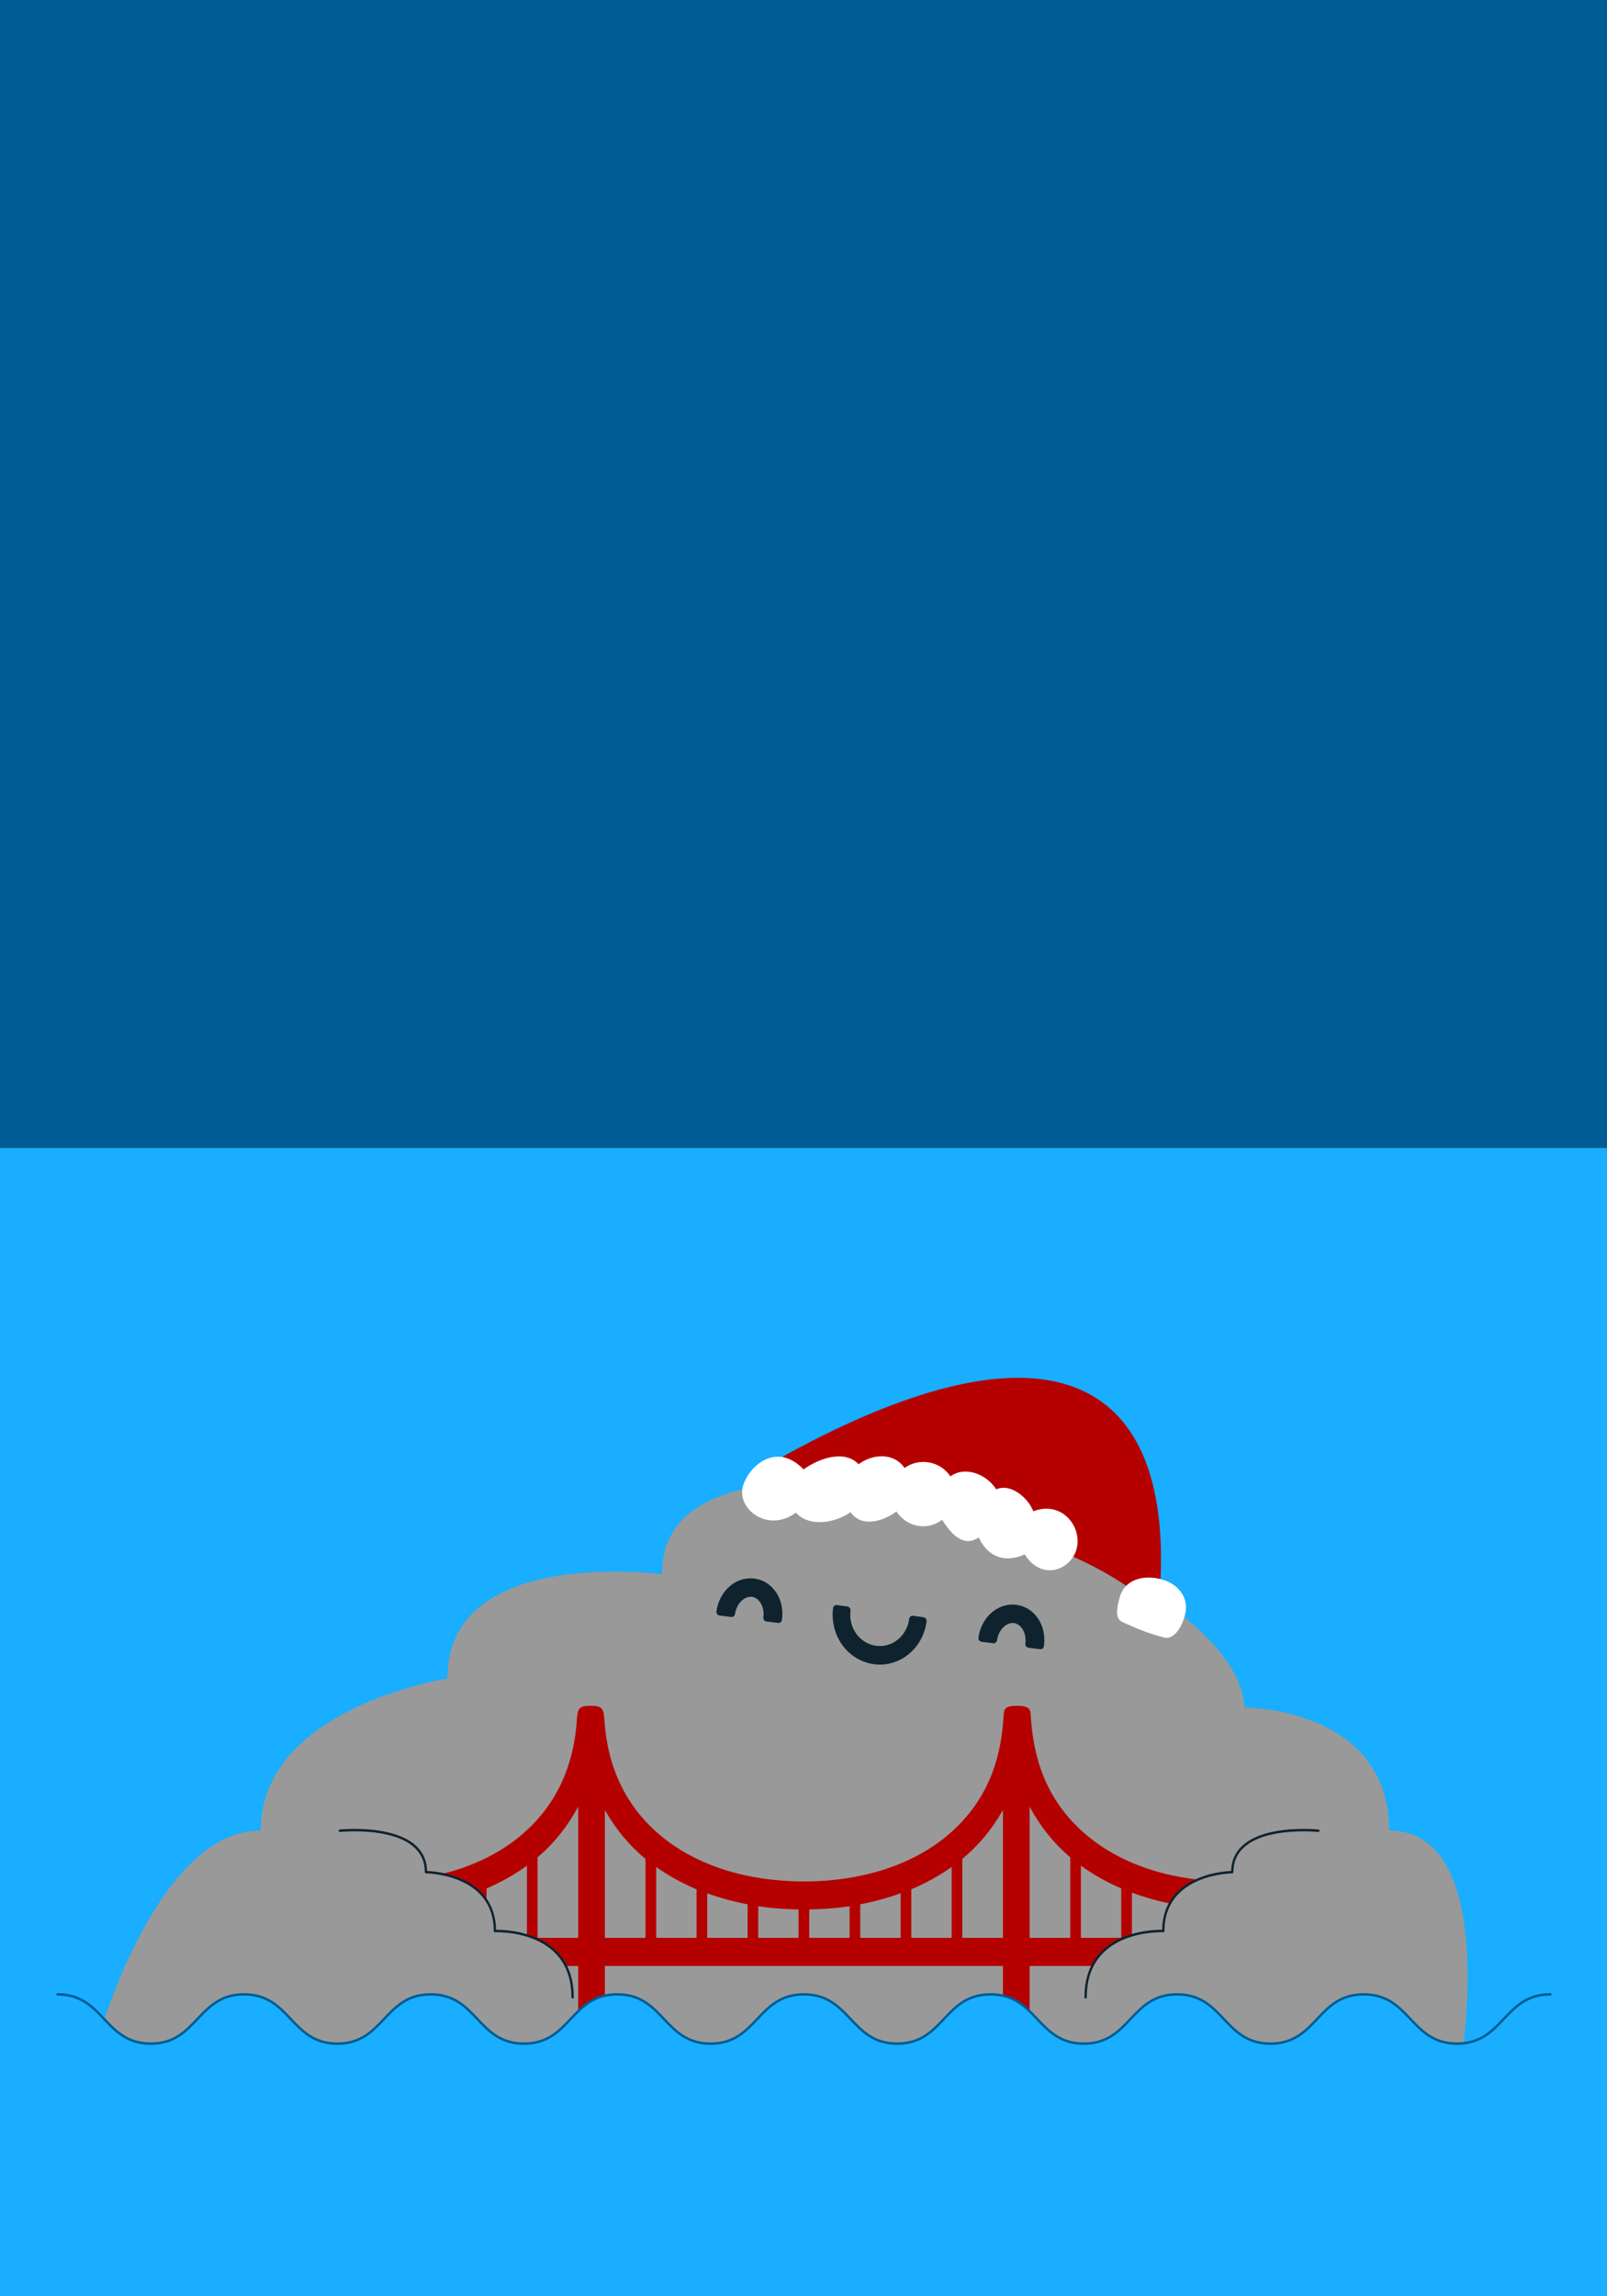 <?xml version="1.0" encoding="UTF-8" standalone="no"?>
<!-- Created with Inkscape (http://www.inkscape.org/) -->

<svg
   width="7in"
   height="10in"
   viewBox="0 0 224 320"
   version="1.1"
   id="svg1"
   inkscape:version="1.3.2 (091e20e, 2023-11-25, custom)"
   sodipodi:docname="huggy-karl.svg"
   xmlns:inkscape="http://www.inkscape.org/namespaces/inkscape"
   xmlns:sodipodi="http://sodipodi.sourceforge.net/DTD/sodipodi-0.dtd"
   xmlns:xlink="http://www.w3.org/1999/xlink"
   xmlns="http://www.w3.org/2000/svg"
   xmlns:svg="http://www.w3.org/2000/svg">
  <rect x="0" y="0" width="224" height="320" fill="#808080" stroke="none"/>
  <sodipodi:namedview
     id="namedview1"
     pagecolor="#505050"
     bordercolor="#eeeeee"
     borderopacity="1"
     inkscape:showpageshadow="0"
     inkscape:pageopacity="0"
     inkscape:pagecheckerboard="0"
     inkscape:deskcolor="#505050"
     inkscape:document-units="in"
     inkscape:zoom="0.72058824"
     inkscape:cx="338.61224"
     inkscape:cy="593.26531"
     inkscape:current-layer="layer1" />
  <defs
     id="defs1" />
  <g
     inkscape:label="Layer 1"
     inkscape:groupmode="layer"
     id="layer1">
    <rect
       style="fill:#005c94;stroke:none;stroke-width:0.992;stroke-linecap:round;stroke-linejoin:round;stroke-dasharray:none;paint-order:fill markers stroke"
       id="rect1"
       width="224"
       height="160"
       x="0"
       y="0" />
    <rect
       style="fill:#19aeff;stroke:none;stroke-width:0.992;stroke-linecap:round;stroke-linejoin:round;stroke-dasharray:none;paint-order:fill markers stroke"
       id="rect2"
       width="224"
       height="160"
       x="0"
       y="160" />
    <g
       id="g1"
       transform="matrix(0.929,0,0,0.981,-14.286,35.424)"
       style="stroke-width:1.048">
      <path
         style="vector-effect:non-scaling-stroke;fill:#999999;stroke:none;stroke-width:0.349;stroke-linecap:round;stroke-linejoin:round;stroke-dasharray:none;-inkscape-stroke:hairline;paint-order:fill markers stroke"
         d="m 234.644,256.43 c 0,0 5.655,-32.497 -10.838,-32.497 0,-17.494 -21.735,-17.494 -21.735,-17.494 -0.322,-14.462 -40.582,-29.592 -40.582,-29.592 0,0 -47.086,-10.202 -46.764,10.677 0,0 -32.36,-4.107 -32.199,14.809 0,0 -28.034,4.107 -28.034,21.601 -16.493,0 -25.348,32.497 -25.348,32.497"
         id="path24"
         sodipodi:nodetypes="cccccccc"
         inkscape:label="body" />
      <path
         id="path60"
         style="fill:#b50000;stroke-width:1.048;stroke-linecap:round;stroke-linejoin:round;paint-order:fill markers stroke"
         d="m 101.907,208.46 c -0.542,7.144 -3.664,12.479 -8.512,16.273 -5.348,4.184 -12.909,6.428 -21.395,6.428 -1.104,0 -2,0.896 -2,2 v 8.008 c 0,1.105 0.895,2 2,2 h 30.137 v 11.031 c 0,1.105 0.895,2 2,2 1.105,0 2,-0.895 2,-2 v -11.031 h 59.727 v 11.031 c 0,1.105 0.895,2 2,2 1.105,0 2,-0.895 2,-2 V 243.168 H 200 c 1.105,0 2,-0.895 2,-2 v -8.008 c 0,-1.105 -0.896,-2 -2,-2 -8.485,0 -16.047,-2.244 -21.395,-6.428 -7.09,-5.547 -8.236,-12.497 -8.57,-17.069 -0.061,-0.841 0,-1.456 -2.068,-1.456 -2.068,0 -1.943,0.651 -2.004,1.479 -0.311,4.37 -1.39,11.43 -8.569,17.046 -5.348,4.184 -12.909,6.428 -21.395,6.428 -8.485,0 -16.047,-2.244 -21.395,-6.428 -4.72,-3.692 -7.807,-8.842 -8.469,-15.702 -0.013,-0.14 -0.021,-0.284 -0.033,-0.426 -0.162,-2 -0.224,-2.397 -2.169,-2.397 -1.778,0 -1.889,0.414 -2.028,2.252 z m 0.23,12.072 v 18.636 h -6.096 v -11.438 c 2.479,-1.979 4.511,-4.414 6.096,-7.198 z m 67.727,0 c 1.585,2.784 3.617,5.219 6.096,7.198 v 11.438 h -6.096 z m -63.727,0.475 c 1.584,2.655 3.583,4.982 6.004,6.876 0.03,0.024 0.062,0.045 0.092,0.068 v 11.217 h -6.096 z m 59.727,0 v 18.161 h -6.096 v -11.217 c 0.03,-0.023 0.062,-0.045 0.092,-0.068 2.42,-1.894 4.42,-4.22 6.004,-6.876 z m -71.422,7.91 v 10.251 h -6.055 v -7.015 c 2.163,-0.884 4.196,-1.956 6.055,-3.236 z m 83.117,0 c 1.858,1.28 3.892,2.352 6.055,3.236 v 7.015 h -6.055 z m -63.725,0.183 c 1.864,1.254 3.892,2.314 6.055,3.176 v 6.892 h -6.055 z m 44.332,0 v 10.068 h -6.055 v -6.892 c 2.162,-0.862 4.19,-1.922 6.055,-3.176 z m -71.379,3.645 v 6.423 h -6.057 v -4.811 c 2.102,-0.389 4.125,-0.927 6.057,-1.611 z m 98.426,0 c 1.932,0.684 3.955,1.222 6.057,1.611 v 4.811 h -6.057 z m -63.725,0.095 c 1.933,0.668 3.957,1.189 6.057,1.564 v 4.763 h -6.057 z m 29.023,0 v 6.327 h -6.057 v -4.763 c 2.1,-0.375 4.123,-0.897 6.057,-1.564 z m -71.381,1.798 v 4.53 H 72 l -0.089,0.089 c 0.015,-0.036 0.041,-0.068 0.089,-0.089 v -4.008 c 2.441,0 4.823,-0.182 7.131,-0.522 z m 113.738,0 c 2.308,0.34 4.69,0.522 7.131,0.522 v 4.008 h -7.131 z m -63.725,0.048 c 1.969,0.278 4,0.416 6.066,0.448 -0.004,0.009 -0.008,0.017 -0.011,0.026 v 4.008 h -6.055 z m 13.711,0 v 4.482 h -6.055 v -4.008 c -0.004,-0.009 -0.007,-0.017 -0.011,-0.026 2.066,-0.032 4.097,-0.17 6.066,-0.448 z"
         inkscape:label="bridge"
         sodipodi:nodetypes="sssssscsssccssscsssssszsssssszsccccccccccccccccccccccccccccccccccccccccccccccccccccccccccccccccccccccccccccccccccccccsc" />
      <g
         id="g43"
         inkscape:label="water"
         style="stroke-width:1.048">
        <path
           d="m 24,247.199 c 7,0 7,7 14,7 7,0 7,-7 14,-7 7,0 7,7 14,7 7,0 7,-7 14,-7 7,0 7,7 14,7 7,0 7,-7 14,-7 7,0 7,7 14,7 7,0 7,-7 14,-7 7,0 7,7 14,7 7,0 7,-7 14,-7 7,0 7,7 14,7 7,0 7,-7 14,-7 7,0 7,7 14,7 7,0 7,-7 14,-7 7,0 7,7 14,7 7,0 7,-7 14,-7 v 9.231 H 24 Z"
           style="vector-effect:non-scaling-stroke;fill:#19aeff;stroke:none;stroke-width:0.349;stroke-linecap:round;stroke-linejoin:round;-inkscape-stroke:hairline;paint-order:fill markers stroke"
           id="path22"
           sodipodi:nodetypes="czzzzzzzzzzzzzzzc"
           inkscape:label="water" />
        <path
           d="m 248,247.199 c -7,0 -7,7 -14,7 -7,0 -7,-7 -14,-7 -7,0 -7,7 -14,7 -7,0 -7,-7 -14,-7 -7,0 -7,7 -14,7 -7,0 -7,-7 -14,-7 -7,0 -7,7 -14,7 -7,0 -7,-7 -14,-7 -7,0 -7,7 -14,7 -7,0 -7,-7 -14,-7 -7,0 -7,7 -14,7 -7,0 -7,-7 -14,-7 -7,0 -7,7 -14,7 -7,0 -7,-7 -14,-7 -7,0 -7,7 -14,7 -7,0 -7,-7 -14,-7"
           style="vector-effect:non-scaling-stroke;fill:none;stroke:#005c94;stroke-width:0.349;stroke-linecap:round;stroke-linejoin:round;-inkscape-stroke:hairline;paint-order:fill markers stroke"
           id="path43"
           sodipodi:nodetypes="czzzzzzzzzzzzzzzc"
           inkscape:label="water" />
      </g>
      <g
         id="g41"
         inkscape:label="arms"
         style="display:inline;stroke:#0e232e;stroke-width:1.048">
        <g
           id="g42"
           style="stroke-width:1.048">
          <path
             style="vector-effect:non-scaling-stroke;fill:#999999;stroke:none;stroke-width:0.349;stroke-linecap:round;stroke-linejoin:round;stroke-dasharray:none;-inkscape-stroke:hairline;paint-order:fill markers stroke"
             d="m 178.269,247.608 c 0,-9.957 11.655,-9.402 11.655,-9.402 0,-8.315 10.345,-8.367 10.345,-8.367 0,-7.173 12.919,-5.881 12.919,-5.881 0,0 22.379,22.897 -34.919,23.651 z"
             id="path25"
             sodipodi:nodetypes="ccccc" />
          <path
             style="display:inline;vector-effect:non-scaling-stroke;fill:none;stroke:#0e232e;stroke-width:0.349;stroke-linecap:round;stroke-linejoin:round;stroke-dasharray:none;-inkscape-stroke:hairline;paint-order:fill markers stroke"
             d="m 178.269,247.608 c 0,-9.957 11.655,-9.402 11.655,-9.402 0,-8.315 10.345,-8.367 10.345,-8.367 0,-7.173 12.919,-5.881 12.919,-5.881"
             id="path42"
             sodipodi:nodetypes="cccc" />
        </g>
        <use
           x="0"
           y="0"
           xlink:href="#g42"
           id="use42"
           transform="matrix(-1,0,0,1,279.559,0)"
           inkscape:label="use42"
           style="stroke-width:1.048" />
      </g>
      <g
         id="g37"
         transform="matrix(0.573,0.099,-0.106,0.538,123.67,104.921)"
         style="stroke-width:1.855"
         inkscape:label="hat">
        <path
           style="vector-effect:non-scaling-stroke;fill:#b50000;stroke:none;stroke-width:0.309;stroke-linecap:round;stroke-linejoin:round;stroke-dasharray:none;-inkscape-stroke:hairline;paint-order:fill markers stroke"
           d="m 138.439,176.731 c 34.678,-19.276 51.426,-10.524 48.322,20.227 -12.492,-12.782 -43.814,-14.592 -48.322,-20.227 z"
           id="path37"
           transform="matrix(1.967,-0.363,0.363,1.967,-299.083,-181.809)"
           sodipodi:nodetypes="ccc" />
        <path
           id="circle27"
           style="vector-effect:non-scaling-stroke;fill:#ffffff;stroke:#ffffff;stroke-width:0.618;stroke-linecap:round;stroke-linejoin:round;stroke-dasharray:none;-inkscape-stroke:hairline;paint-order:fill markers stroke"
           d="m 28.964,125.569 c 6e-6,5.601 8.626,9.789 14.327,3.312 4.168,3.443 10.804,0.717 13.867,-2.727 3.177,3.609 8.397,1.304 11.574,-2.307 2.935,3.335 8.354,4.143 12,1.8e-4 3.177,3.61 6.956,6.339 10.134,2.727 2.591,4.12 7.145,6.112 12.425,2.307 5.7,6.477 12.558,1.628 12.558,-3.974 5.3e-4,-5.6 -6.214,-10.785 -12.556,-6.599 -2.048,-3.579 -7.411,-6.349 -10.347,-3.881 -3.177,-3.606 -9.036,-4.76 -12.213,-1.152 -3.176,-3.608 -8.822,-3.609 -12,-1.8e-4 -3.176,-3.608 -8.609,-2.456 -11.787,1.153 -4.168,-3.442 -10.59,0.438 -13.653,3.881 -8.666,-6.481 -14.329,2.475 -14.329,7.26 z"
           sodipodi:nodetypes="sccccccsccccccs" />
        <path
           id="circle37"
           style="vector-effect:non-scaling-stroke;fill:#ffffff;stroke:#ffffff;stroke-width:0.618;stroke-linecap:round;stroke-linejoin:round;stroke-dasharray:none;-inkscape-stroke:hairline;paint-order:fill markers stroke"
           d="m 129.632,135.935 c -0.261,3.343 -0.072,5.375 1.719,5.807 3.637,0.877 5.865,1.498 11.078,1.98 2.474,0.228 3.97,-3.614 3.97,-7.162 1.1e-4,-3.547 -2.758,-6.502 -7.155,-6.952 -4.531,-0.464 -9.23,1.427 -9.612,6.327 z"
           sodipodi:nodetypes="zsszsz" />
      </g>
      <g
         id="g40"
         transform="rotate(7.595,166.322,239.106)"
         inkscape:label="face"
         style="stroke-width:1.048">
        <path
           style="color:#000000;fill:#0e232e;stroke:#0e232e;stroke-width:1.039;stroke-linejoin:round;stroke-dasharray:none;paint-order:fill markers stroke"
           d="m 126.518,198.829 c 0.024,-1.66 -0.717,-3.211 -2.08,-4.091 -1.364,-0.881 -3.192,-0.857 -4.582,0.059 -1.39,0.917 -2.175,2.487 -2.198,4.147 l 1.772,-0.023 c 0.017,-1.204 0.62,-2.294 1.444,-2.838 0.824,-0.544 1.698,-0.555 2.507,-0.033 0.809,0.522 1.383,1.598 1.366,2.802 z"
           id="path38" />
        <use
           x="0"
           y="0"
           xlink:href="#path38"
           id="use39"
           transform="translate(39.456,-1.499)"
           style="stroke-width:1.048" />
        <path
           style="color:#000000;fill:#0e232e;stroke:#0e232e;stroke-width:1.039;stroke-linejoin:round;stroke-dasharray:none;paint-order:fill markers stroke"
           d="m -148.057,196.18 c 0,2.342 1.251,4.51 3.279,5.682 2.029,1.171 4.532,1.171 6.561,0 2.029,-1.171 3.279,-3.339 3.279,-5.682 h -1.6 c 0,1.773 -0.945,3.41 -2.48,4.297 -1.536,0.887 -3.423,0.887 -4.959,0 -1.536,-0.887 -2.48,-2.524 -2.48,-4.297 z"
           id="path40"
           transform="scale(-1,1)" />
      </g>
    </g>
  </g>
</svg>
